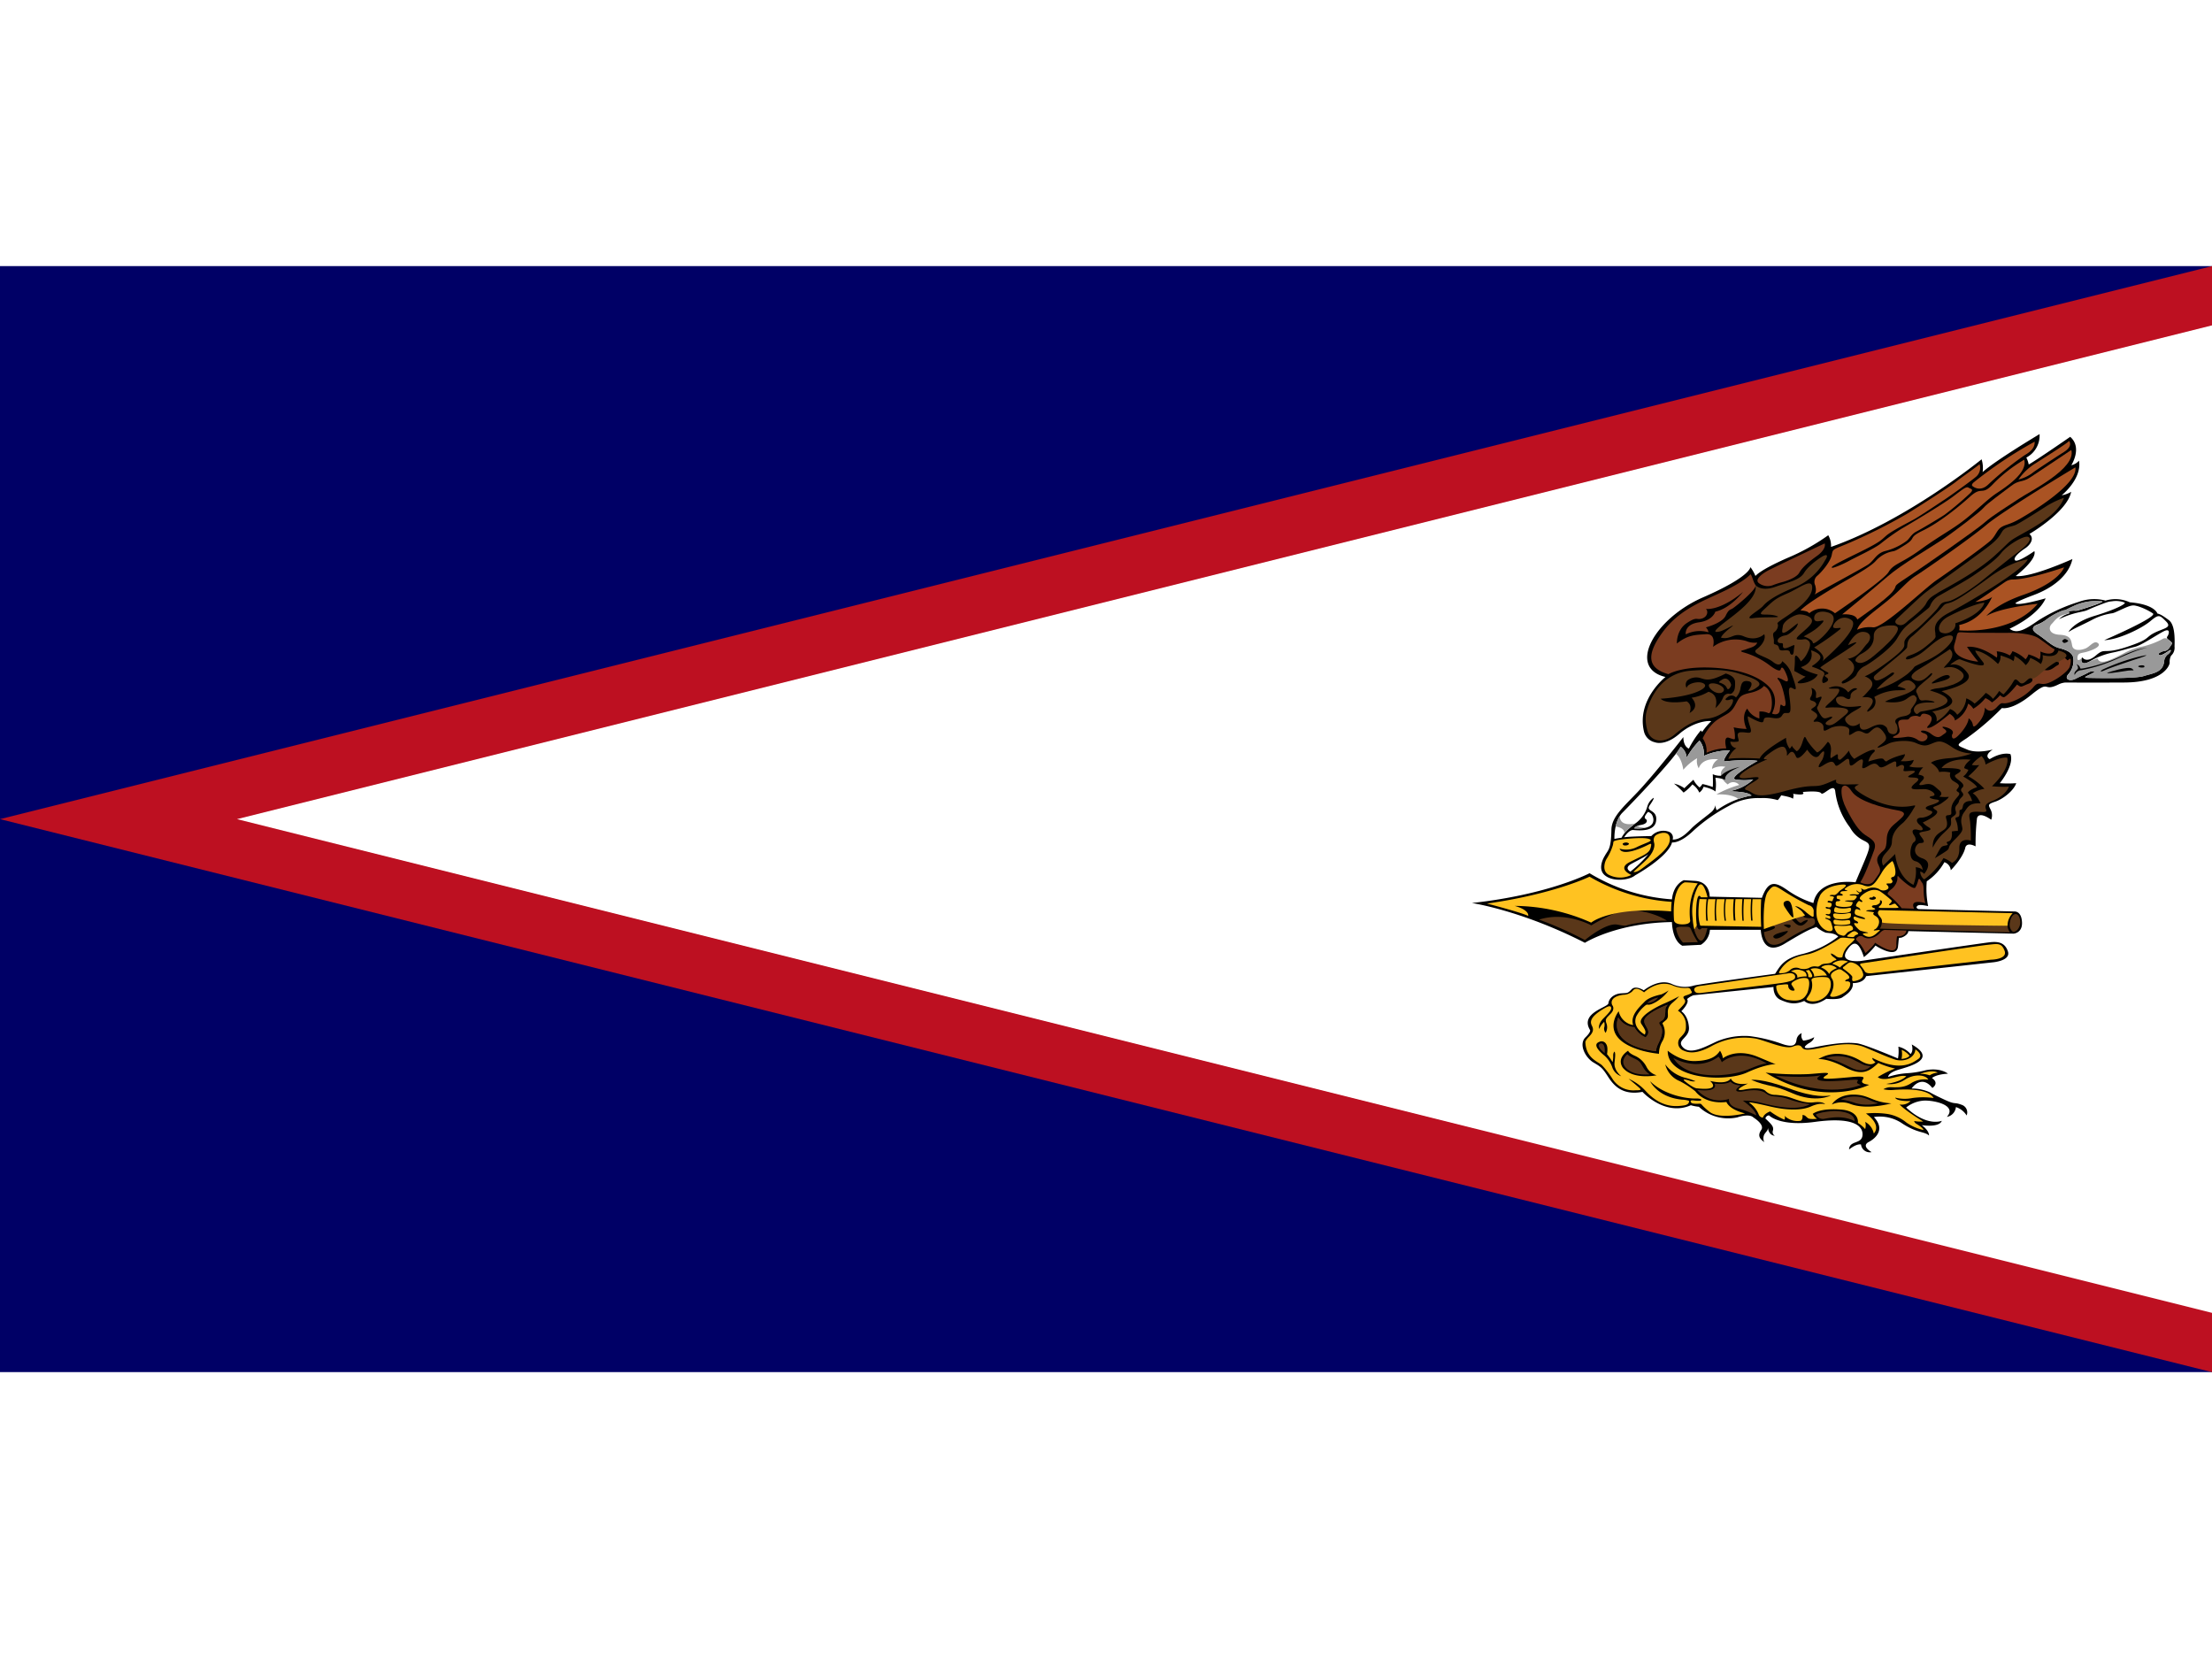 <svg xmlns="http://www.w3.org/2000/svg" height="480" width="640" viewBox="0 0 640 480"><defs><style>.cls-1{fill:#fff;}.cls-2{fill:#006;}.cls-3{fill:#bd1021;}.cls-4{fill:#ffc221;}.cls-5{fill:#5a3719;}.cls-6{fill:#7b3c20;}.cls-7{fill:#aa5323;}.cls-8{fill:#999;}</style></defs><title>American_Samoa</title><g id="Layer_2" data-name="Layer 2"><g id="American_Samoa"><rect class="cls-1" width="640" height="480"/><rect class="cls-2" y="76.99" width="640" height="320"/><path class="cls-3" d="M0,237,640,77V397Z"/><path class="cls-1" d="M68.57,237,640,94.14V379.85"/><path d="M490.54,254.87c4.27.33,4.12,4.56,4.12,4.56l15.11.34c1.93-5.27,3.94-4.66,7.61-2.06a27.42,27.42,0,0,0,7.29,3.57c1.46-7.56,12.18-6,12.18-6,4.57-10.91,5-10.77,2.24-12.15a9,9,0,0,1-3.83-3.72A21.36,21.36,0,0,1,531,229c-.29-2.77-3.5,1.38-4.08.51s-5.35-.36-5.35-.36c1.17,1.24-2.82.51-2.82.51.39.29,0,1.46,0,1.46-.39-.51-3.4-1-3.4-1a6.25,6.25,0,0,1-1,1.38,14.73,14.73,0,0,0-5-.58,16.74,16.74,0,0,0-9.14,2.26,48.93,48.93,0,0,0-10.21,7.13c-4,3.86-6.22,3.42-6.22,3.42-1.17,4.29-10.69,9.53-10.69,9.53-1.56,1.38-6.32,2-8.75,0s0-5.68,0-5.68c.9-1.7,1.79-1.63,1.89-7.53.07-4,4.19-7.16,8.42-11.79,5.17-5.67,12.4-15,12.4-15,0,2.87,1.6,3.33,1.6,3.33a27.24,27.24,0,0,1,3.46-5.27,1.06,1.06,0,0,0,.4.41,21.35,21.35,0,0,1,2.59-3.06c-.55-.22-5,0-9.22,3.66s-7.07,2.43-7.07,2.43a4.17,4.17,0,0,1-3.17-3.17c-2.13-9.16,6.23-15.72,6.23-15.72-11.23-2.67-3.14-16.92,10.79-23s13.78-8.79,13.78-8.79a11.07,11.07,0,0,1,1.46,2.56c.15-.11,1.17-1.64,9.19-5.18a59.79,59.79,0,0,0,11.88-6.6,6,6,0,0,1,.8,3.38c21.95-7.69,43.57-25.35,43.57-25.35a8.45,8.45,0,0,1,.29,3.71c3.57-3.3,16.48-11,16.48-11a7.2,7.2,0,0,1-3.83,6.79,7.58,7.58,0,0,1,.69,2c2.11-1.15,12-8,12-8,3.61,3.11.33,8.21.33,8.21a4.16,4.16,0,0,0,2.22-1.31c.91,5.29-5,10-5,10a7.21,7.21,0,0,0,2.73-1c-1.09,5.78-12.07,12.2-12.07,12.2,1.6,1.42.07,3.3-1.24,4.15s-3.65,2.7-2.92,3.47,5.58-2.65,5.58-2.65c.84,2.43-5.4,7.2-5.4,7.2,4.34.57,16.41-4.91,16.41-4.91-1,4.67-5.54,8.3-11.16,10.4s-5.32,2.43-5.32,2.43c1,.79,8.75-1.47,8.75-1.47-2.33,5.21-10.43,8.79-10.43,8.79,2.22,1.88,5.25-.3,8.28-2.37a48.7,48.7,0,0,1,11.7-5.38,12.75,12.75,0,0,1,7.77-.38,9.84,9.84,0,0,1,7,.49c7.29.6,8,3.25,8,3.25.8.19,1.42.52,3.28,1.88s1.75,5.59,1.68,7.67a3.11,3.11,0,0,1-1,2.65,3.6,3.6,0,0,0-.4,2c0,.79-1.82,5.7-13.09,5.76s-17.07,0-17.07,0a5.63,5.63,0,0,0-2,.55c-4.74,2.35-2.24-1.6-7.87,3s-8.51,3.84-8.51,3.84A75.33,75.33,0,0,1,569,213.61c-3.38,2.18-2.77,2,.17,3.26s7.39,0,7.39,0c-2.84,1.89-.87,2.77-.87,2.77,3.74-2.27,6-1.44,6-1.44,1.19,3.26-3.09,8.4-3.09,8.4a32.35,32.35,0,0,0,4.76,0c-.75,2.2-3.86,4.62-6.15,5.37s-1.87,1-1.19,2.42a3.66,3.66,0,0,1,.1,2.78c-4-2.77-4.13-.29-4.13-.29a64,64,0,0,0-.39,8c-2.82-1.42-3,.47-3,.47-.73,3-4.18,6.44-4.18,6.44a2.66,2.66,0,0,0-1.85-2.33,16.12,16.12,0,0,1-5.1,5.53,26.1,26.1,0,0,0,.39,7.17c-2.14-.44-2.92-.4-3.26.11s.49.76.49.76l27.85.69c.39,0,2,.22,2.09,3.24s-2.43,3.17-2.43,3.17l-30.48-.73s.15.84-1.46,1.67-1.07-.95-1.51,2.8-6.51-.29-6.51-.29a20.26,20.26,0,0,1-3.35,3.35c-1.36-4.11-2.77-5.38-5-1.82s3.94,2.95,3.94,2.95,35.78-5.28,37.72-5.46,4.08-.07,5,2.66-4.33,3.17-4.33,3.17l-36.7,4c-.78,2.18-3.84,2-3.84,2,.24,2.07-1.94,3.38-3.06,4.15s-4.62.4-4.62.4c-4.28,2.91-6.37.62-6.37.62-2.77,1.2-4.52.69-6.81-.29s-2.09-3.75-2.09-3.75l-23.16,2.4a5.6,5.6,0,0,0-1.85,1.11c.83,1.06-1.66,3.51-1.66,3.51.69.48,2,1.81,2.21,4.71.19,3.06-3.74,3.57-1.77,5.7s5.56.37,9.57-1.56a20.56,20.56,0,0,1,9.66-1.66,43.66,43.66,0,0,1,9.46,2.26c3,1.05,4,.42,4.19-1.11a2.42,2.42,0,0,1,1.53-2,2.12,2.12,0,0,0,.44,2.17,8,8,0,0,0,3.15-1c-.18,1.11-1.64,1.8-1.64,1.8-2.92,2,1.09,1.23,1.09,1.23,8-1.64,10.83-1.47,12.91-1.26s11.88,4.39,11.88,4.39a11.17,11.17,0,0,0,.11-3.41,6.52,6.52,0,0,1,3.54,2.13c.95-1,.33-2.78.33-2.78,8.09,4.53-1.68,6.58-4.27,7.45s-2.55,1.94-2.55,1.94a21.94,21.94,0,0,1,5.43-1.06,28.94,28.94,0,0,0,5.43-.87c4.27-.85,6.45,1,6.45,1-3.57.19-4.63,1.26-4.63,1.26,2.26,1.56.11,2.87.11,2.87-3.24-4.09-6,.16-6,.16a12.82,12.82,0,0,1,5.3,1.11c.72.45,2.41,1.28,4.5,2.25,3,1.37,2.41.49,4.7,1.36a2.32,2.32,0,0,1,1.42,3.08,5.75,5.75,0,0,0-3.1-2.43,3.2,3.2,0,0,1-2.62,2.84c3-3.33-3.46-4.78-6.49-4.72a9.22,9.22,0,0,0-5.29,2c6.09,5.7,10.32,3.85,10.32,3.85-.77,2.07-5.8,1.26-5.8,1.26,2.33,1.77,2.08,3,2.08,3-1.24-1.2-3.28-.6-7.66-3.44a11.45,11.45,0,0,0-8.28-1.91c4.27,4.56-1.57,7.26-1.57,7.26-2.15,1.23.91,2.89.91,2.89a2.54,2.54,0,0,1-3.06-2.21c-1.42-.27-3.46,1.45-3.46,1.45.15-2.78,3.79-1.39,3.9-4.28s-3.39-5.13-13.71-3.71-13.34-1.88-13.34-1.88a1.15,1.15,0,0,0-1.06.9c1.71,1.64,2.48,2.32,2.19,3.47a1.24,1.24,0,0,0,.55,1.53c-1.9-.11-2-2.37-2-2.37,0,.93-.44,1-1.06,2a2.6,2.6,0,0,0,0,2.24c-.8-.71-2.26-1.56-.87-3.57,1.07-1.56-2.22-3.55-2.22-3.55-1.28-1.31-4.67-.08-4.67-.08a12.36,12.36,0,0,1-11.16-3.06,12,12,0,0,1-2.33-.44c-7.44,3.33-14-3.87-14-3.87-5.61,1.06-8.17-1.64-9.88-4.28s-2-2.87-4.3-4.23-4.37-5.22-2.3-7.26c1.81-1.77,1.28-2.18,1.28-2.18-2.92-4.9,5.2-6.48,5.35-7.66.21-1.71,1.91-2.79,3.73-2.9s1.82.05,3-1.17,3.5.3,3.5.3c.47-.35,4.48-3.47,8.06-1.86a9,9,0,0,0,6.53.46c2.52-.55,23.41-3.38,23.41-3.38,1.35-2,2.3-4.45,8.06-5.76A27.57,27.57,0,0,0,531.85,271c-1-1.09-2.73-1-3.61-1.15a8.88,8.88,0,0,1-2.7-1.66c-1.06.46-1.6.24-9.15,4.83-6.74,4.1-6.94-4-6.94-4l-14.72,0a5.47,5.47,0,0,1-2.62,4.34l-5.36.27c-3-1.58-3-6.85-3-6.85-16.19.25-25.19,6-25.19,6-18.34-9.39-32.7-11.51-32.7-11.51,22.28-2.43,34.05-8.62,34.05-8.62a52.87,52.87,0,0,0,23.84,7.56c.44-4.45,3.43-5.54,3.43-5.54Z"/><path class="cls-4" d="M464.05,291.83c-4.65,2.73-3.81,4.22-3.41,5.06s.46,1.67-.8,2.95-1.14,1.72-1.14,1.72c.19,4.52,3.4,5.49,4.74,6.59a24.8,24.8,0,0,1,3,3.84,7.16,7.16,0,0,0,6.78,3.46c1.87,0,1.7-.16.75-1s-2.77-2.33-2.77-2.33a14.67,14.67,0,0,1,4.89,3.49c4.73,5.18,9.09,4.49,11,4.24s1.58-1.36,1.58-1.36a8,8,0,0,0-2-.33c-7.1-.67-9.24-5.33-9.24-5.33,4.28,4.2,11,5.06,13.05,5s1.94.51,1.51.62a8,8,0,0,1-2-.07c-.95-.07-.95.16-.73.56s1.11.44,2.24.4.22.08,3.15,2.36,10.24.44,10.24.44c-4.72-1.17-5.38-3.3-5.38-3.3-6.42.75-9-3.1-9-3.1A26.88,26.88,0,0,0,486,312.8a7,7,0,0,1-4.19-4.84,10.4,10.4,0,0,0,5.52,3.81,20.29,20.29,0,0,1,3.23,1.06,3.22,3.22,0,0,1-1.91-.22c-2.52-.74-1.09.29-1.09.29,2.77,2.21,3.54,2,3.54,2,7.27.75,3.66-2.16,3.66-2.16,5.18,1.23,6-.71,6-.71,1.08,2.28,5,1.46,5,1.46-5.21,2.51-1.26,1.79-1.26,1.79,5.27-1,6.3.35,6.3.35a3.82,3.82,0,0,0,2.87,1.14,20.07,20.07,0,0,1,3,.43c2,.4,5.07,2.11,8,1.75s3.39.55,3.39.55c-.55-.19-1.82-.38-4.08.63s-6.16,1.34-11.85,0-6.12-1.17-6.12-1.17a7.91,7.91,0,0,1,2.81,3.41,1.4,1.4,0,0,0,1.24,1c.4-1.26,2.11-1.8,2.11-1.8a21.72,21.72,0,0,0,4.12,2.4,1.19,1.19,0,0,0,0-1.16,5.4,5.4,0,0,0,4.74,1.46c.69-.49.47-1.66.47-1.66.87,0,1,.52,1.64.93s2.59.14,2.59.14a3.18,3.18,0,0,1-1.24-1.42c2.88-2,9.11-1.12,9.11-1.12,4.5.79,3.94,3.74,3.94,3.74a9.31,9.31,0,0,1,2.11,1.8,3.51,3.51,0,0,0,0-2.09,5,5,0,0,1,2.5,3.38c2.39-2.73-2.28-5.8-2.28-5.8a25.08,25.08,0,0,1,6.27.14,11.63,11.63,0,0,1,5.45,2.48,13.77,13.77,0,0,0,4.94,2.16c-.1-.61-1.79-1.64-2.17-1.86a1.46,1.46,0,0,1-.55-.75,9.66,9.66,0,0,0,2.62.14c-5.45-3.33-6.82-4.91-6.82-4.91a3.74,3.74,0,0,0,3.17-1c-4.3.1-4.45-1-4.45-1a11.14,11.14,0,0,0,5,.12,22.33,22.33,0,0,1,6.14,0c-1.86-3-9.06-2.48-11.36-2.36a9.77,9.77,0,0,1-3.19-.18,4.18,4.18,0,0,1,2.55-.57c1.8,0,3.57.14,5.61-1.27a7.45,7.45,0,0,1,4.84-.94c-.68-1.35-3.91-1.82-6.76,0a7.68,7.68,0,0,1-5.42,1.24c4.5-.64,5.81-2.22,5.81-2.22-1.36-.33-2.11.11-4.81.64s-3.43-.4-3.43-.4a30.11,30.11,0,0,1,5-2.47,25.75,25.75,0,0,1-4.86-1.61c-2.62,2.47-4.67,3.86-9.7,1.22s-7.66-2.33-7.66-2.33c4.42-2.62,9-1.49,12.27.49s4.25.36,4.25.36c-1-.65-.9-1.22-.9-1.22,8,4.09,11.5,1.55,13.27.35s-.8-2.8-.8-2.8c-.17,2.6-3.45,3.78-6,2.91s-5-2-8.66-3.53-8.35-.75-12.67.16-4.89.47-5.27.13-.61-1.4-2.82-.49-7.36-1.51-10.57-2.27a19.68,19.68,0,0,0-13,2.15c-4.54,2.49-6.78,1.87-8.14,1.26a2.3,2.3,0,0,1-.75-3.86c1.46-1.53,1.58-1.95,1.46-4.15a5,5,0,0,0-2.28-3.51c2-2.06,2.48-2.51,1.8-3.4s.39-.87,1.53-1.38.63-.58.36-1.26a.86.86,0,0,0-.92-.56,9.07,9.07,0,0,1-4.11-.62c-4.39-2-8.46,1.91-8.46,1.91-2.49-1.91-3.06-.67-3.5-.2a3.94,3.94,0,0,1-2.48.91c-1.06.1-2.67.51-3.22,1.51a1.56,1.56,0,0,0,.12,1.67s.68,1-.56,2.27-1.68,1.54-1.29,2.72a3.2,3.2,0,0,1-.2,2.84,1.93,1.93,0,0,1-.42-1.46,2.88,2.88,0,0,0,0-1.71,6.38,6.38,0,0,0-1.44,2.06s-.51-1.32,1.26-3.1,2.57-2.66,2.08-3.34C465.66,290.83,464.37,291.65,464.05,291.83Z"/><path d="M469.08,311.39s-2.21-1.69-1.94-4,.22-2.64,0-3.13c0,0-.4.23-.39,1.15a6.92,6.92,0,0,1-.19,1.91,15,15,0,0,0-1.6-2.31s.39-2-.24-2.91a1.49,1.49,0,0,0-2-.65c-1,.38-1.76,1.31,1.61,4.07a8.11,8.11,0,0,1,2.13,3.22A4.12,4.12,0,0,0,469.08,311.39Z"/><path d="M480,304.89a7.1,7.1,0,0,1,1-3.67,5.14,5.14,0,0,0,.21-4.67c-.27-.58-.43-.37.77-1.37,1.48-1.24-.57-2.81,1.86-5a16.92,16.92,0,0,0,2-1.94s-2.58,1.38-4.25,2.07-8.09,3.84-6.68,5.95,1.26,2.22,1,3.09c0,0-3.82-2-2.48-5.29a10,10,0,0,1,2.21-2.8c1.46-1.35.58.29,3.55-1.4a12.71,12.71,0,0,0,3.6-3.29,15.28,15.28,0,0,1-2.11,1.15s-3.43.62-4.81,2.07-4.33,4-3.33,6.8a5.13,5.13,0,0,1-4.2-4s-6.34,7.82,7,11.46A30.35,30.35,0,0,0,480,304.89Z"/><path class="cls-4" d="M538.63,278.74c5-.75,33.8-5.11,36.42-5.37,2.87-.29,4-.67,4.91,1.64,1.07,2.62-3.94,2.66-3.94,2.66l-34.37,3.9c-1.69.19-2.06-.45-2.06-.45a12.92,12.92,0,0,0-1.27-1.76S537.87,278.86,538.63,278.74Z"/><path class="cls-5" d="M468.23,294.38s-3.72,7.83,10.9,9.77a6,6,0,0,1,.62-2.1c.58-1.23,1.86-3.71.66-5.32s1-.76,1.31-2.87-.22-1.8.8-3.17c0,0-4.59,1.66-6.34,3.68s2.37,3.55-.07,5.76a6.68,6.68,0,0,1-3.24-2.95A5.7,5.7,0,0,1,468.23,294.38Z"/><path d="M482.52,304s3.61,3.12,7.91,3,6.12-1.28,7.22-3a5.61,5.61,0,0,1,.84,2.2s3.72-3.08,10.14-.41,4.45,1.94,5.87,2.13c0,0-2.73-.49-9,2.37C499.11,313.23,482.38,312.22,482.52,304Z"/><path class="cls-5" d="M476.54,290.18a3.9,3.9,0,0,0,3.24-1.58A6.8,6.8,0,0,0,476.54,290.18Z"/><path class="cls-5" d="M464.28,304.72s-3-2.37-1.08-2.84C463.2,301.88,464.57,301.66,464.28,304.72Z"/><path d="M530,319.57s1.6-2.87,6.23-2.87,5.18,2.13,11,2.54c0,0-7,2-11.88.16A6.91,6.91,0,0,0,530,319.57Z"/><path class="cls-5" d="M484.13,306.08s6.93,4.2,13.09-.35a4.78,4.78,0,0,1,.95,1.61s4.67-4.5,13,.35c0,0-1-.11-5,1.58C501.1,311.49,488.28,312.93,484.13,306.08Z"/><path d="M510.85,310.34a83.16,83.16,0,0,0,12.25.44c3.45-.2,7.18-.84,5.32.33s-.95,1.28,7,.54-.07,1.5,5.4,2.21C540.82,313.86,527.56,320.63,510.85,310.34Z"/><path class="cls-5" d="M528.27,306.11a10.83,10.83,0,0,1,7.51.27c3.61,1.69,3.06,1.83,5.47,2.07,0,0-1.68,2.4-5.65.46S530.58,306.61,528.27,306.11Z"/><path class="cls-5" d="M532.61,318.09a9.88,9.88,0,0,1,8.06.08,14.37,14.37,0,0,0,2.77,1,12.32,12.32,0,0,1-6.56,0A23.51,23.51,0,0,0,532.61,318.09Z"/><path class="cls-5" d="M513.69,311.24s8.53.79,13.16-.13c0,0-5.36,2.59,8.09,1.39,0,0,3-.33,2.62.14s-.58.82.87,1.26C538.45,313.89,528.46,318.36,513.69,311.24Z"/><path d="M471.07,304s.07.65,2,1.5a6.92,6.92,0,0,1,3.32,3.18,4.65,4.65,0,0,0,2.93,2.43s-6.69,1.4-9.69-2.08c0,0-2.27-2.51,1.39-5"/><path class="cls-5" d="M523.72,319.43a26,26,0,0,1-6.27-1.42c-3.61-1.26-4.56-.19-6.6-1.72s-6.16-.57-6.93-.46-3,0-.22-1.77c0,0-2.19-.05-3-1.15,0,0-1,1-4.67.6,0,0,1.64,2.58-5,1.83a9.15,9.15,0,0,0,4.34,2.75,8.57,8.57,0,0,0,4.89-.14s-.44,2,2.62,2.76a25.21,25.21,0,0,1,5.25,2s.22-1.28-3.86-4.26a20.51,20.51,0,0,1,5.32.65C512.74,319.86,519.85,321.69,523.72,319.43Z"/><path class="cls-5" d="M525.37,322.48a2.34,2.34,0,0,0,2.67,1.18c2-.35,5.33-.94,8.54.7,0,0,.55-2.73-5.89-2.92C530.69,321.45,526.66,321.67,525.37,322.48Z"/><path class="cls-5" d="M470.83,305s-2.48,2-.23,4.16c2.05,1.94,5.23,1.76,6.74,1.71a5.76,5.76,0,0,1-1.71-1.72c-.8-1.2-.83-2-2.52-2.78S471.16,305.32,470.83,305Z"/><path class="cls-5" d="M468.23,294.38s-3.72,7.83,10.9,9.77a6,6,0,0,1,.62-2.1c.58-1.23,1.86-3.71.66-5.32s1-.76,1.31-2.87-.22-1.8.8-3.17c0,0-4.59,1.66-6.34,3.68s2.37,3.55-.07,5.76a6.68,6.68,0,0,1-3.24-2.95A5.7,5.7,0,0,1,468.23,294.38Z"/><path d="M506.66,312.44s3.06-.49,10.86,2.43,11,2.18,12.21,2.1c0,0-4.4,2.3-11.22-.7C512.49,313.62,512.09,314.63,506.66,312.44Z"/><path class="cls-4" d="M555.5,310.7a7.66,7.66,0,0,1,2.82.43,4.45,4.45,0,0,1,2.31-.75S559.55,309.3,555.5,310.7Z"/><path class="cls-4" d="M550.16,306.38s1.79-.08,2.32-.94a6.09,6.09,0,0,0-2.27-1.69A6.47,6.47,0,0,1,550.16,306.38Z"/><path class="cls-4" d="M548.57,304.77"/><path class="cls-4" d="M490.21,286.44s-.33-.87,1.53-1.15l26.16-3.74s1.29,0,1.47.85-.15,1.6-6,2.29S492,287.31,492,287.31,490.36,287.58,490.21,286.44Z"/><path class="cls-4" d="M513.92,285.39a4,4,0,0,0,3.5,3.95c3.4.49,4.56-.21,5.47-2,.24-.47,1.28-4.06-.23-4.33a4.81,4.81,0,0,0-2.4.28c-1.17.5-2.26,1.09-1.87,1.67.83,1.26,1,1.55.68,1.64a1.4,1.4,0,0,1-1.63-1c-.21-.64.46-1-1.82-.71C514.69,285,513.92,285,513.92,285.39Z"/><path class="cls-4" d="M528.48,282.75c1.79.21,1.65,4-.49,5.7a5.22,5.22,0,0,1-4.5,1.18c-1.16-.49-1-.33-.12-1.69a5,5,0,0,0,.78-4.24c-.15-.39.27-.7.86-.83A12.18,12.18,0,0,1,528.48,282.75Z"/><path class="cls-4" d="M530,283.08s1.28,1.61-.32,4.57c0,0-.7.87.88.75s5.1-1.82,4.74-4c0,0-.12-.53-1-.47s-.17-.51.22-.62,1.59-.55-1.53-2.56a1.26,1.26,0,0,0-1.12-.27c-.48.15-2.14.83-2.14,1.8A1.55,1.55,0,0,0,530,283.08Z"/><path class="cls-4" d="M533.45,280.36s2.49,1.79,2.48,2.32-.23,1.25.43,1.19,3.35-.64,2.61-2.42a4.19,4.19,0,0,0-2.73-2.85c-1.25-.44-1.57.15-2.64,1C533.6,279.56,532.82,280,533.45,280.36Z"/><path class="cls-4" d="M532.25,278.73"/><path class="cls-4" d="M520,282.88s.41-1.33-1.82-1.82a3.42,3.42,0,0,1,2.84-.36c1.88.42,1.68,1.66,1.67,1.82A8.62,8.62,0,0,0,520,282.88Z"/><path class="cls-4" d="M524.84,282.57a18.7,18.7,0,0,1,3.74-.31,3.82,3.82,0,0,0-4.73-1.88S525.09,281.78,524.84,282.57Z"/><path class="cls-4" d="M529.27,281.86s0-.87,2.2-1.75a3.71,3.71,0,0,0-2.55-.91c-1.7.11-2,.73-2,.73A4.49,4.49,0,0,1,529.27,281.86Z"/><path class="cls-4" d="M530.13,278.88a6.4,6.4,0,0,1,2.21,1.07,6.87,6.87,0,0,1,2.38-1.71A4.46,4.46,0,0,0,530.13,278.88Z"/><path class="cls-5" d="M458.57,272s6-5.09,9.37-4.48,1.68.19,5.36-.38a45.52,45.52,0,0,1,9-.76s-4.45-3.19-12.4-3.14a49.87,49.87,0,0,0-9.48,4.5s-7.44-4.15-15.13-1.66A101.34,101.34,0,0,1,458.57,272Z"/><path class="cls-4" d="M522.42,280.82l1-.17s1.69,2.1.46,2.12c-1,0-.57-.3-.75-.91A2,2,0,0,0,522.42,280.82Z"/><path class="cls-4" d="M514.88,281s-.6.75.53.57a3.76,3.76,0,0,0,2.62-1,2.49,2.49,0,0,1,2.66-.37,4,4,0,0,0,2.64-.1,3.07,3.07,0,0,1,2.1-.48c.64.05.6.19,1.45-.43s2.33-.14,3.26-.92,2.1-.12,0-1.62c0,0-.44-.44-.4-.8a4.16,4.16,0,0,1,1.44.8,2.07,2.07,0,0,0,1.88.3,5.83,5.83,0,0,1,2-3.59c1.86-1.72,1.88-1.86.78-1.87s-2.93-.44-3.55,0-6.07,4-9.24,4.61S516.92,277.61,514.88,281Z"/><path class="cls-4" d="M430.24,261.43s9.73,2.51,11.92,3.57c0,0,.52-1.63-3.9-2.9a55.3,55.3,0,0,1,22.12,4.84s5.48-4.7,23.13-3.25c0,0,0-1.56.16-2.76a54.11,54.11,0,0,1-23.77-7.28S449.71,258.66,430.24,261.43Z"/><path class="cls-5" d="M473.22,270.45"/><path class="cls-4" d="M484.34,266.13c-.68-10,3.14-10.84,3.14-10.84a28.93,28.93,0,0,1,3.74.31s-3,3.58-2.21,10.7c0,0,.32,1.15-2.24,1.15S484.34,266.13,484.34,266.13Z"/><path class="cls-5" d="M486.94,272.71a7.83,7.83,0,0,1-2-4.07s0-.56,1.82-.51,2.12-.18,2.58.91a21.67,21.67,0,0,0,1.92,3.55Z"/><path class="cls-4" d="M490.94,267.75a23.59,23.59,0,0,1-.21-3.78c.12-5.55,1-5.06,1.41-4.36l1.9,0s-1.39-6.26-3-2.6a15.92,15.92,0,0,0-1.29,8.77,15.18,15.18,0,0,0,.51,3.26Z"/><path class="cls-5" d="M512.38,267.76s3.66.56-2,1.9c0,0,.27,6.78,6.91,2a46.19,46.19,0,0,1,6.64-3.52s1.37-.47,1.2-1.5c0,0,.11-1.21-1.31-1a6.21,6.21,0,0,1-1.84-.24s-.78-.92-1.31-.57-1.77.15-.8,1.32,1.26.87,1.73.53,2.57-1.17.64.56-3.45-1-4.06-1.45Z"/><path class="cls-5" d="M494,268.53l-1.63,0s-.87,1.31-1.47-.75l-.69,1.32S492.27,276.35,494,268.53Z"/><path class="cls-4" d="M491.73,260.12s-.83,4.77.22,7.71l17.62.33a73.35,73.35,0,0,1,0-8h-2.5a36.29,36.29,0,0,0,0,6.2h-.41a34.39,34.39,0,0,1,0-6.21h-2.07a39,39,0,0,0-.07,6.24h-.39a35.34,35.34,0,0,1,0-6.24h-2a28.72,28.72,0,0,0,0,6.2h-.49a26.26,26.26,0,0,1,0-6.18h-2.26a20.17,20.17,0,0,0,0,6.22H499a20.79,20.79,0,0,1,0-6.22h-2.26a23.19,23.19,0,0,0-.07,6.22h-.44a26.43,26.43,0,0,1,.12-6.22h-2.11a21.17,21.17,0,0,0-.1,6.22h-.46a27.24,27.24,0,0,1,.1-6.22Z"/><path class="cls-4" d="M510.35,268.82s-.49-8.62,1.17-10.84,2-1.78,4.81,0a73.25,73.25,0,0,0,7,3.93,1.77,1.77,0,0,1,1.41,2c0,1.56.29,2-2.14.07a9.24,9.24,0,0,0-2.32-1.6c-2.18-.69.52.49,1.3,1.6.66.94,1.17.84-.53,1.27S513.51,267.66,510.35,268.82Z"/><path d="M516.52,262.65s-1.28-1.61.35-2,1.75,2.55,2,4.31S516.85,263.2,516.52,262.65Z"/><path d="M514.15,270.16s-1.9.7-.66,1.31,4.74-2.29,3.54-2.1A20.09,20.09,0,0,0,514.15,270.16Z"/><path d="M516.72,267.5s1.68-.16,1.35.56-.93.26-1.18.1S515.44,267.6,516.72,267.5Z"/><path class="cls-4" d="M525.65,265.25s.45,3.28,3.27,4.12c0,0,1.63.4,1.29-1a12.88,12.88,0,0,0-.51-1.7c-.23-.5-1.36-.82-1.48-.87s-.27-.4.51-.15.9.28.84-.26-.52-.33-1.23-.68c-.27-.13,0-.32.32-.25s1,.27,1-.85c0,0,.15-.63-.7-.67s-.86-.47-.57-.53,1.27.62,1.54-.5-1.35-.49-1.13-1.08,1.37.34,1.47-.36,1-1-.56-1.2c-.75-.1-.06-.44.79-.32s1.45-1,2-1.36,3.48-2.13-.46-1.55-5.09,2.49-5.35,2.87A11,11,0,0,0,525.65,265.25Z"/><path class="cls-4" d="M534.82,267.79a1,1,0,0,1,1.16.39c.65,1.33-.84.85-1.66,1.84s-.85.78-2,.44-1.6-2.11-1.6-2.11c-.13-.54.37-.59,1-.52A13.84,13.84,0,0,0,534.82,267.79Z"/><path class="cls-4" d="M530.56,267.08s.08.4.75.45a11.56,11.56,0,0,0,3.76-.15s.43-.08.23-.84c0,0,0-.49-1.05-.29a9.39,9.39,0,0,1-3-.11C530.71,266,530.3,266.16,530.56,267.08Z"/><path class="cls-4" d="M530.4,264.7a1.14,1.14,0,0,0,1,1.17,11.45,11.45,0,0,0,2.89,0c.41-.08,1.16-.23,1.22-.84s.23-1.06-1.06-.75a8.51,8.51,0,0,1-3,.07C531.3,264.34,530.43,264.08,530.4,264.7Z"/><path class="cls-4" d="M530.88,262.61a2,2,0,0,0-.22.93c0,.45.79.61,2.15.63s2.58-.18,2.66-.64.41-1-.66-.82a7.51,7.51,0,0,1-3,0C531.32,262.48,531,262.4,530.88,262.61Z"/><path class="cls-5" d="M580.85,267.88a3.2,3.2,0,0,0,.73,1.88l-37.78-1.08s.55-.34.69-1.81Z"/><path class="cls-4" d="M531.18,261s-.33,1,.35,1.15a7.89,7.89,0,0,0,3.39.15,1.06,1.06,0,0,0,1-.77c.27-.83.24-.36-2-.8,0,0-.69-.2,1.31-.21,0,0,1.12,0,1.29-.15s1.65-1.36-.27-1.29-1-.34,0-.34,1.28.2,1.59-.11,0-.1-.5-.63-.16-.37.22-.08.61.38,1,0-.33-.92,0-.85.49.69,1.73.09a4,4,0,0,1,3.37.05,2.07,2.07,0,0,0,2.53,0c.78-.8-.93-1.46-.2-1.57s1.24.15,1.53-.44-1.13-1.15.24-1.51.22-4.2-.26-4.56a11,11,0,0,0-3.21,3.62c-1.68,2.72-2.66,4.3-4.94,3.47a5.17,5.17,0,0,0-5.48.84c-.79.48,1.65.72.23.75s-1.42.15-1.57.37,0,.41.24.42.8.56-.07.53-1.49-.16-1.24.77c0,0,0,.2.53.26s.69.59-.26.59C531.26,260.75,531.2,261,531.18,261Z"/><path class="cls-4" d="M534.67,270.52s-.67.48.26.53,1.42.23,1.71-.27,1.55-.29.71-1S535.95,269.49,534.67,270.52Z"/><path class="cls-4" d="M538.57,259.15s3.15-3,5.77-1a29.26,29.26,0,0,1,2.92,2.35s.31.26-.4.89,0,.61.77.23.84,0,1.22.4.89.67-.32.68-3.82,0-3.82,0-1.77.15-.87-.57.77-1.58.31-1.64,0,.44-.31.78a2,2,0,0,1-1.51.64c-.62,0-1.17.45-.18.8s-.11.59-.62.57-3,.19-.47.49-.23.23,1.6,1.27c2,1.16.57,3.61-.2,3.83,0,0-.84.46.22.33s1.64-.28.89.3-2.24,2.48-4.32,1c0,0-.95-.45.75-.53s-1.39-.44-1.9-.79-2.46-2.34-1.24-2.09.78-.46.05-.72-.87-1.38-.05-1.13a9.59,9.59,0,0,0,2.44.67c.66,0,.47-.3-.93-.74s-2-.5-1.66-1.69,1.86.46,1.49-.42-1.7-.45-1-1.62.87-.67,1.2-.52.85,0-.07-.65C537.77,259.89,538.41,259.3,538.57,259.15Z"/><path d="M540.83,260s0-.4.55-.33.42-.2.58-.29,1.58.42.26.9C541.73,260.43,541,260.31,540.83,260Z"/><path class="cls-4" d="M543.84,263.33s-1.06.54-.1,1.66c.82,1,.82,1.25.75,1.88s36.36,1,36.36,1a5.08,5.08,0,0,1,1.49-3.66Z"/><path class="cls-5" d="M581.47,267.24s.15-2,1.24-2.63c.6-.36,1.4-.15,1.74,1.44.49,2.26-1.43,4.19-2.32,3.33A2.74,2.74,0,0,1,581.47,267.24Z"/><path class="cls-6" d="M539.72,275.76s2.42-2.06,2.79-3c0,0,6.56,4.65,6.16.38a17.29,17.29,0,0,1,.2-2.24s2.37.23,2.73-1.66l-6.12-.18s-.64-.14-1.59.89-2.9,2.14-4.72,1.17a1.28,1.28,0,0,0-1.54-.1c-.78.56-.81.72-.17,1.32A10.77,10.77,0,0,1,539.72,275.76Z"/><path class="cls-6" d="M553.81,262.92l-3.59-.14a22,22,0,0,0-3.86-3.89s-.75-.33.69-1.47a4.7,4.7,0,0,0,1.91-2.93c.05-.56-.09-1.43.46-.76s4.27,4,4.79,3a7.47,7.47,0,0,0,.71-1.76c.09-.3.22-1.23.75-.26s.89.72.91,3.23a14.7,14.7,0,0,0,.47,3.38S552.35,259.84,553.81,262.92Z"/><path class="cls-6" d="M538.23,255.28s2.73,1.53,4.08-.55,2.26-2.4,1.24-4.39,0-2.92.8-3.74,1.43-.68,1.54-3.85,2.3-4.23,3.28-5.21,3.46-2.48-.29-3.11-11.19-2.56-13.12-5.46-2.81-1.17-2.84-1.06-.66,2.24,1.28,6.08,3.57,6.32,5.43,7.57,3.54,1.93,2.59,4.49S539.61,253.2,538.23,255.28Z"/><path class="cls-5" d="M548.33,247.09s.47,6.58,5.29,8.92a10.33,10.33,0,0,0,.66-5.1s1.57.14,2,.85a2.77,2.77,0,0,0-2.19-2.61c-2.26-.7-1.17-5-.36-5.47s.55-1.35,0-2.12-.69-1.95,1.2-1.46,1.6-.52.47-1.45-1.09-2.07.51-2.07,4.27-1.56,2.66-2-2.11-1,.07-1.64,3.24-1.42,1.6-1.61-2.73-.76-1.13-1-.29-1.91-2.15-2-5.87.68-2.7-1.86-4.56-.68-1.39-2.35-1.06-.93-1.64-1-.58,0-.36-.85-.44-1.23-1.35-.71-.91.52-.87-.65-1.09-.3-1.79,0-2.44,1.61-3.14.9-1.09-1.45-3.24-.14-1.64.14-1.6-.44.84-2.84-2.11-.41-.55-2.62-2.88-.9-2.59,2-3,1.26-.81-1.39-3.37.25-.67-1-.31-1.56,1.46-4.28-.8-1.39c0,0-1.09,2-3.54-1.58,0,0-2.59,3.58-3.24,2s-1.31-1.75-2.15-.71-.22-.05-.58-.93-.58-2.48-4.89.65,1.49.85-1.79,2.26-11.19,5.89-3.94,4.86-3.54,2.84-1,3.55,1.71,2.89,11.16.3,7.91-.41,12.72-2.48-1.09.71,5.36.57,1.09,0,2.33,1.36,6.71,4.5,11.81,5,6.34-1.39,4.89.82a18.11,18.11,0,0,1-2.84,3.82c-.87.76-3.28,2.51-3.32,5.57s-4,3.55-2.55,6.93C544.86,250.47,547.12,248.29,548.33,247.09Z"/><path class="cls-5" d="M556.72,254.45a2.9,2.9,0,0,1-1.14-2.27,1.87,1.87,0,0,1,1.14.67s2.94-3.33-.57-4.53-1.76-4.38-.57-4.4,1.4-.35.4-1.67-.93-1.38,1.06-1.73,1.72-.76.84-1.26a6.45,6.45,0,0,1-1.56-1.29s5.64-2.46,3.81-3.58,0-.84,1.63-2,1.85-1.38,2.09-1.84a11.45,11.45,0,0,1-2.8-.07s1.41-.69,0-1.84-2-2.18-4.23-1.66-1.51-.22-.63-1.15.46-1.46-1.12-1.69a4.77,4.77,0,0,1,1.39-2.13s-3,.22-4.06-.31a3.21,3.21,0,0,0,1.31-1.84,10.36,10.36,0,0,1-3.79.35s1.24-1.07,1.24-2c0,0-3.67.82-5.37,2.11a1.19,1.19,0,0,1-.66-.47c-.29-.4-.51-.8-4.57.49a5.42,5.42,0,0,1,1.43-2.53c1-.73.83-2.18-5.49,1.76a4.72,4.72,0,0,1-1.56-2.4,12.28,12.28,0,0,1-2.41,2.58s-.87.37-.77-.86-.62-.35-1.28,0-1.09,1.23-.77-1.26-.87-3-.87-3-2,2.78-3.1,3.08a20,20,0,0,1-2.81-3.36c-.73-1.34-.73-1.83-1.46.49s-1.64,2.51-1.64,2.51-1.24-1.06-1.39-1.64a2.09,2.09,0,0,1-.62.9,5.08,5.08,0,0,1-1.06-3.14s-6.78,3.74-7.62,6c0,0-6.42-.38-9.08.11a6.3,6.3,0,0,1,2.33-3.11,2,2,0,0,1-1.75-1.91,7.08,7.08,0,0,0,2.19,0c.84-.22-1.17-2.65.95-2.7s3.46,1,2.52-1.8-.51-2.81-.51-2.81,3.68,2.18,4.27,1.64-.47-1.72,2.81-1.17,2.37-1.34,3.65-1.42,2,.82,1.17-5.13,4,2.95.73-6a7.62,7.62,0,0,0-2.77-3.87s-.44,2-2.64.23-6.54-2.35-4.72-3.71,2.68-3.19,2.15-4.34c0,0-2.15,2.25-5.89.64-3-1.27-3.57,1.06-6.6.38,0,0,.05-.78,2.61-2.78s-1.48.67-3.06,1-2,.07,1.31-2.52,10-7.18,9.08-10.94c0,0,1.57,2,5.69.55s7.18-2,8.42-4.09,4.48-4.28,5.32-4.75,2-.79.69,1.23a17.71,17.71,0,0,1-9,7.83c-5.69,2.35-7.87,4.07-8.9,5.29s-6.2,4-2.84,3.52,9.19.08,6.45-.71-5.83.49-3.32-1.8,3-3.06,6.6-4.58,7.69-5,7.29-1.31-7.18,7.67-8.86,8.87-1.06,1-1,1.5a2.48,2.48,0,0,1-.95,2c-.69.46-.47,1-.29,2s-.18,1.45.33,1.61,1,.25,1.17,1,.53.83,1.51.75,1.6,0,1.68.59,1,1.35,1.11-.4.75-2.09-1-1.28-2.17.52-2.13-.31-.16-.64-.91-.71-1-1.12.33-1.81,1.31,0,3-1.36,1.66-1.76,1.91-2.4-2.37,1.87-3.63,2.44-.93-.4-.71-1.83,3.35-3.3,4.79-3.33,4.68.82,3.28,2.78-5.38,4.3-3.66,4.48,2-.49,3,.38.07,2.65-.38,3.59a7,7,0,0,1-1.82,2.35s-1.8-3.22-1.75-.67-.38,3.47,0,3.56,2.39,1.43,3,1.46-3.46,1.92-1.75,2,4.43-.75,5.38-2.52c0,0-3.48-.85-4.89-2.16,0,0,4.06-1,2.93-4.87,0,0,4,1.11,2.3,2.93s-2.81,1.56-1.29,2.07a13.78,13.78,0,0,1,2.26,1s1,.52.44,1.36-.62,2.13-.11,2.1,2.22-.82.78-1.69,1.64-.72.33-1.46a8.72,8.72,0,0,1-2-1.27c-.35-.35,16.48-10.22,8-6.52,0,0,1.77-3.83,4.25-3.85s2.66,2,1.26,3.44-2.32,3.81-5.61,4.35c0,0,4.72,2.31-.86,6.08,0,0-1.21.57-.77,1s3.74-1.46,4.2-2.51a4.75,4.75,0,0,1,2.43-2.49c1.26-.62,7.49-4.86,9.36-8.06s2.38-3.31,6-6.24,3-2.35,3.48-3.06a5.62,5.62,0,0,1,2.33-2.82c1.68-.95,8.19-4.57,10.23-6s6.22-4.18,8-6.48,6.64-5.22,7.85-4.68-.12,2.26-3,4.42-9.89,7.86-11,8.73-7.12,5.24-9.36,5.53-2,1.07-3.33,2.53-4.42,4.51-5.47,5.35-3.52,2.55-3.67,3.75.44,1.35-1.56,3.22-7.83,6.11-9.94,6.79c0,0,3.74,1.24,1.51,3.77s-2.09,2.16-2.26,2.33c0,0,5.68-.84,1.65,3.58,0,0-.78,1.27,1-.05a2.71,2.71,0,0,0,.87-3.64,14.28,14.28,0,0,1,6.49-1.93c3.48-.05,3.35-.29.24-1.18,0,0,2.21-2.69,4.08-1.36s1.26,2.09-.7,3.15-4.89,1.49-7,2.69c0,0,4.11.8,6.32-.87s2.31-.84,2.6-.55.53.84-.44,2.24-1.07,1.47-1,1.78-.07,1.27-2.07,1.6-2.89,1.16-2.21,2.11.7,3.29-1,3.07-1.24-1.56-1.9-2.09-1.58-1.35-4.54.2-3.21-.29-3.06-1.26c0,0-1.92,1.67-3.52.13s-.15-2.15.78-2.93,4.69-2.42,2.43-2.13-5.64.44-6.42-1.31,1.68-1.55,2.07-1.38,2,1.46,2-.24,2.55-1.87,1.7-2.22-2,.73-2.38,1.15a4.39,4.39,0,0,0-4.57-1.64c-2.82.8.9.47,1.65.6s.32,1.53-2.21,3.8-1.39,1.58.49,1.58,6.47,0,3.79,2.2-3.74,3.27-5.13,2.89.17-1.29.78-1.67,1-1.06-.34-.56-1.77.58-2.82-1.27-.61-1.31-.17-2.53,1.46-2.51.24-2.06-1.09.49-1-.91a1.7,1.7,0,0,0-1.39-1.71,3,3,0,0,1,0,2.29c-.53.89-.56,1.2.32,1.44s1.7,1,.51,1.8-1,.71-.29,1.2,1.85,1.06.68,2.2-.19.8.39.8,1.9.49,1.92,1.62-.08,1.4,1.82.35,5.69-.93,5.64.55-.49,1.84,1.53.58,2.92,1.18,4.3,0,2.26-2.33,3.86-.31,1.1,2.63-.85,4.06.95.33,2.43-.44,5.64-1.27,8-.22,3.06.82,4.81.09,2.65-.89,5.3.87a10.41,10.41,0,0,0,6.1,2.06,23.73,23.73,0,0,1-6.25,1.36c-3.31.22-5,.84-5.61,1.35,0,0,2,1.2,2.38,2.67a8.52,8.52,0,0,1,3.24.15,2.07,2.07,0,0,0,.78,2.4c1.34.84,2.26,1.15,1.26,2.29s1.53.65.1,2.27-1.82,2.44-1.87,3.75.32,1.51-1,1.64.22,1.56-.36,3.27-4.18,1.53-4,6.11a14.3,14.3,0,0,1,3.14-4.2c2.14-2,2.21-2.15,2.16-3.33s-.15-.91,1-1.8-.51-1.73.63-3,.15-1,1.48-2.31-1.17-1.46.19-2.78-3.28-2.84-1.94-3.69,3.65-2-4.13-1.91c0,0,1.87-3.09,8.43-2.42,0,0-1.73,1.22-1.87,2.42a7.41,7.41,0,0,0,1.22.49,4.64,4.64,0,0,1-1.51,1.95s3.48,1.95,4,3.09c0,0-2.11.65-2.65,1.58a6.3,6.3,0,0,1,1.24,2.42s-2.36-.29-2.67,1.47-1,.56-1,1.6.07,1.46-.75,1.62-.15,1,0,1.62a7.51,7.51,0,0,1,.29,2.33,9.26,9.26,0,0,0-1.75.18s.36,2.53-1,2.89.75.87-.75,1.15-1.31.36-3.16,3.67c0,0,1.58-.89,3.21-2s-.12-.75,2.58-3.4,2.21-2.86,2-4.2a4.24,4.24,0,0,1,.7-3.71c1-1.27,1.29-2.73,4.74-2.55,0,0-1-2.3-2.28-2.89a8.31,8.31,0,0,1,3.4-1.31,18.15,18.15,0,0,0-4.67-3.62,22.37,22.37,0,0,0,3.18-3.27,6.75,6.75,0,0,1-2.14,0s.45-1.06,2.77-2.58a3.94,3.94,0,0,1,1.19,2.46s4-2.29,6.25-2c0,0,1.14,2.87-4.4,8.26a31.83,31.83,0,0,0,4.89.13s-.83,2.66-5,4.22.9,3.39-3.35,3.07-2.94,1.15-2.82,3.31a47.41,47.41,0,0,1,.17,5s-3.4-1.11-3.33,2.18-1.75,4-2.11,4.29a8,8,0,0,0-2.48-1.4A20.12,20.12,0,0,1,556.72,254.45Z"/><path class="cls-6" d="M551.86,213.17a5.07,5.07,0,0,1,3.14,1c2,1.23,3.9-1.31,1.71-2s0-1.42,2,.16,2.73.79,3.46.25,1.6-.85.26-1.77.91-.49,1.93.16.62,1.34.47,1.53-.26,2.32,1.75.33,3-4,3-5a2.88,2.88,0,0,1,1.24,1.94c.15,1.26,1.68-.68,2.19-1.36a6.61,6.61,0,0,0,1.28-3.7s1.35,2.09,3.35,0,1.13-.78,3.54-1.4a15.08,15.08,0,0,0,7.07-4.39c1.64-2,1.75-.65,3.86-1.15s6.38-3.44,6.78-5,.33-2.59-.29-2-.36.11-1.28-.46S595,191,595,191s1.35,1,.33,1.47-2,1.88-3.94,1.34-3.94,1.77-3.94,1.77,1.68,1.39-.58,2.26-1.9,1.17-3.28.22c0,0-2.41,3.06-3.79,3.68a1.67,1.67,0,0,1-1.09-.63,12,12,0,0,1-2.37,2.13,6.24,6.24,0,0,0-1.9-1.26,13.34,13.34,0,0,1-3.5,3.08,4.3,4.3,0,0,0-1.49-1.47,7.44,7.44,0,0,1-3.86,4.88s.22-.82-1.46-1.94c0,0-4.16,3.6-5.8,4s-.11-.76.11-1.23,1.24-2-.77-2.62-1.68.44-2.11.63-.47-.35-1.82-.16-1.13.79-1.71,1-2.92-.38-2.81,1.17,1.2,2.62-.84,3.52S549.16,213.58,551.86,213.17Z"/><path class="cls-5" d="M560.28,208.78a2.7,2.7,0,0,0-1.24-2.92s11-1.69,2.7-5.89c0,0,9.88-2,7.55-5.21s-4.6-2.46-4.94-2.4,2.1-1.83,2.76-1.58,8.6,3.3,6.56.68-1.86-2.46-2.19-3.22c0,0,2.62,0,6.6,3.87a3.34,3.34,0,0,0,.73-2.46s2.84.79,3.72,1.64a2.76,2.76,0,0,0,.29-1.53,10.43,10.43,0,0,1,3.28,2.7,4.3,4.3,0,0,0,1.31-2.1,11.53,11.53,0,0,1,3.06,1.77,3.48,3.48,0,0,0,.51-2.59s4,1.2,4.59-1.31c0,0,4.07.88,1.43,2.47-3.4,2-.34-.5-3.83,1.93-2.7,1.88-4.22,4.09-5.52,3.64-1-.33-2.1,2.45-3.41,1.08s-1.31-.74-2.22.68a21.31,21.31,0,0,1-2.33,2.87,6.75,6.75,0,0,1-1.25-1,13,13,0,0,1-1.81,2.29,6.74,6.74,0,0,0-2.08-1.72,22.2,22.2,0,0,1-3.24,3.11,7.14,7.14,0,0,0-2.41-1.53,6.62,6.62,0,0,1-2.62,4.75,4,4,0,0,0-2.08-1.66A12.57,12.57,0,0,1,560.28,208.78Z"/><path class="cls-5" d="M554.49,204s-1.34,1-.47,2.13.91-.19,2-.3,14.58-2.43,2.37-6.08c0,0,.51-.46,2.62-.65s9.77-2.26,6.2-5-6.54.93-3.54-2.35c2.41-2.62.47-3.9.47-3.9s-7.11,4.75-8.68,5.62-3.83,2.54-1.17,3.41,4.48-2.89,4.74-2-5.36,4-4.56,5.4.62,2.65,2,2.37,5.14.71,2.08.6S554.49,204,554.49,204Z"/><path d="M559.37,197.19s-1.24.87.4.43,4.92-1.15,4.3-2S561.27,195.8,559.37,197.19Z"/><path class="cls-6" d="M581,183.1s6.27-.16,8.86,1.58,3.83,2.89,4.59,3.14c0,0-.11,2.37-4.12.68a4.58,4.58,0,0,1-.22,2.26,12.09,12.09,0,0,0-3.21-1.42,4,4,0,0,1-.84,1.42,10.09,10.09,0,0,0-3.79-2.35,4.85,4.85,0,0,1-.77,1.23,9.36,9.36,0,0,0-3.79-1.2s.33,1.31,0,1.83c0,0-4.56-3.57-8.6-3.11,0,0,2,2.87,3.24,4.28,0,0-8.2-.65-6.85-5.08s-.11-3.31,5.25-3.28S581,183.1,581,183.1Z"/><path class="cls-5" d="M542.57,195.32s-.95.77,0,1.43,4.19-1.69,4.63-2,1.6-.27,0,.93a23.27,23.27,0,0,0-4.27,3.82,26.55,26.55,0,0,0,9-4.53c3.54-3.06-.16-1.08,5.87-4s9.19-7.59,5.94-7.09-6.16,4.2-8.68,5.62-3.94,1.61-3.54.79,2.26-.49,5.72-3.27,2.7-2.59,2.73-3.57-1.31-3.41,3.9-6.14,21.44-12.22,22.82-15.47c0,0-4.74.52-11,5.13s-9.57,6.77-11.29,7.34-1.5.19-2.63,1.53-7.29,7.29-8.42,8.16-1.46,1.45-1.56,3.23C551.76,188,544.72,193.32,542.57,195.32Z"/><path class="cls-5" d="M564,183a3,3,0,0,1-2.37,0c-1.17-.56-.8-3.07,2-4.57s7.91-3.74,10.5-4.07c0,0-.36,3.25-8.42,6C565.72,180.29,566.23,182,564,183Z"/><path class="cls-7" d="M566.85,180.84a3,3,0,0,1,0,1.53s15,1.45,22.71-7.67c0,0-10.61,1-14.84,3.52,0,0,2.66-3.33,10.61-6.08s11.19-6.17,11.88-8c0,0-10.05,3.52-14.84,3.52a3.94,3.94,0,0,0-1.86.49c-.91.52-7.33,5.18-9,6,0,0,3.61-.3,4.89-1.47C576.36,172.6,573.85,179.34,566.85,180.84Z"/><path class="cls-5" d="M538.15,189.41s-1.93,1.36-1.13,2,2.18.82,5.12-1.64,10-8.57,5.55-8.81c0,0-5.75-.35-5.55,3.17S538.44,189.18,538.15,189.41Z"/><path class="cls-5" d="M524.88,187.33s3.79,2.21,2.37,4c0,0,11.63-9.88,8.35-12s-5.87,1.88-5.07,2.29,2.52-.35,1.9.41A67.18,67.18,0,0,1,524.88,187.33Z"/><path class="cls-5" d="M521.86,184.14s2.55.76,2.66,1.86,7.69-5.35,5.69-8c-.92-1.24-5.14-1.75-5.32.68s3.79-.25,2.41,1.5C525.47,182.42,522.41,183.76,521.86,184.14Z"/><path class="cls-5" d="M549.15,178.76s-1.62,1.18-.17,1.89,2.41-.41,3.14-1.06,4.34-3.3,5.18-5,2.08-2.21,3.39-3.08,10.57-5.48,16.26-10.59,3.32-3.79,9.22-7.07,9.77-6.28,11-9.82a25.5,25.5,0,0,0-5.14,2.46c-2.41,1.56-7.84,5-8.93,5.43s-2.62.55-3.43,1.39-.73,1.86-3.57,4.2-17.54,12.72-19.32,14.19S549.15,178.76,549.15,178.76Z"/><path class="cls-7" d="M537.33,182.19a9,9,0,0,1,4.62-.68c3,.21,14.92-11.33,18.37-13.66s14.24-10.11,15.7-11.53,1.7-2.95,3-3.78,2.43-.73,5.35-2.4,16.92-10,16.09-14.92c0,0-20.85,12.52-25.67,16.59s-18.18,13.32-20.56,14.81-4.28,4.07-8.26,7.31S538,179.9,537.33,182.19Z"/><path class="cls-7" d="M533,177.76s3.86-.39,4.37,1.49c0,0,8.26-5.68,10.16-8s-.63-1,4.08-4.07,20.37-14,22.6-16,6.47-4.55,9.87-6.84,16.72-8.8,15.21-14.15c0,0-9.77,6.55-12,8s-3.11.62-5.35,2.36-7.15,5.24-8,6.33-8.36,6.84-12,9.28-11.81,7.17-15.75,10.59S534.61,176.45,533,177.76Z"/><path class="cls-7" d="M520.93,176.64s2,0,2.54.79a5.78,5.78,0,0,1,7.45,0s14.1-9.53,15.51-11.93,3.69-2.44,9.19-6.44,8.94-5.68,12.59-8.51,6.71-6,9.33-7.75,9.24-6,8.12-9.79a42.77,42.77,0,0,0-8.85,6.88c-3.5,3.82-3.21.55-6.76,3.75s-9,7.57-13.61,9.82-1.8,2-5.1,4.11-3.06,1.78-4.28,2.07a8.74,8.74,0,0,0-4.28,2.58c-1.22,1.42-4.47,3.35-8,5.35S522.48,174.73,520.93,176.64Z"/><path class="cls-7" d="M525.18,169.32a2.29,2.29,0,0,1,.58-2.7c1.35-1.12,3.79-4.07,4.19-5.92s.11-1.56,4-3.17a157.26,157.26,0,0,0,17.75-8.84c5-3.08,12.58-8,14.15-9.25s5.37-3.87,6.91-5.13a3.39,3.39,0,0,1-.94,3.55c-1.68,1.45-8.13,6-9.19,6.69s-7,4.69-8.82,5.7-6.34,3.3-7.95,4.64-1.4,1.75-8.56,5.24-7.49,3.85-7.27,4.12,3.43-1.12,5-2,7.4-3.57,9.15-5a64.4,64.4,0,0,1,6-4.28c1.28-.71,11.85-7,14.87-9.28s3.86-3,4.52-2.59,1.71.41.36,1.69a90.74,90.74,0,0,1-7.29,6.14c-1.64,1.09-6.78,4.15-8.2,4.88s-2,2.1-2.77,2.67a17.39,17.39,0,0,1-6,2.89c-2.84.65-3.35,2.78-5.21,4s-15.09,8.32-15.49,8.68C525,172.05,525.76,171.23,525.18,169.32Z"/><path class="cls-7" d="M571,139.61s-.73.65-.33,1,2.37,1.77,4.67-.5a88.93,88.93,0,0,1,10.47-8.42c2-1.17,2.95-2.29,2.88-3.9A121.63,121.63,0,0,0,571,139.61Z"/><path class="cls-7" d="M584,138.74a16.51,16.51,0,0,1,5-4.72c3.57-2.29,8.94-5.63,9.66-6.44,0,0,1.28,1.45-1.53,3.22s-8.28,5.4-8.93,5.92A11.16,11.16,0,0,1,584,138.74Z"/><path class="cls-6" d="M511.36,165.18s-4,2.13-2.55,3.47a4.27,4.27,0,0,0,4.41.55,27.27,27.27,0,0,1,2.81-.87c.26-.08,3.72-1.06,4.59-2.67s3.21-3.47,5.07-4.8,2.52-2.67,2.26-3.63C527.95,157.21,512.3,164.6,511.36,165.18Z"/><path class="cls-6" d="M487.73,183.54a9.09,9.09,0,0,1,6.6-.6,2.81,2.81,0,0,0-.77-1.42s4.67-1.22,5.69-3.3,1.24-1.64,2.15-2.24,7.22-5.68,6.49-6.77-.87-2.51-1.42-3.08c0,0-1.31,1.8-7.44,4.78s-12.94,5.21-17.9,11.9-4.45,10.56,1.6,12.25c0,0,4.27-2.67,14.66-1.75s13.93,4.83,14.58,5.54,2.77,3.27.73,7.61c0,0,2.08.9,2.26-1.09s.29-1.53.77-1.23,1.06.35.84-1.17-.95-4.94-1.9-6.11.11-.65.73-.41,2.81,2,1.49-1.26-1.64-1.66-1.68-1.5-.29,1-3.14-1.15a22.36,22.36,0,0,0-7.36-3.71c-1.93-.55-.58-.55.55-1s2.66-.65,3.17-1.91a6.22,6.22,0,0,1-3.21-.46,11,11,0,0,0-9.59,1.69s1.06-3.87-2-3.66-5.21.14-8.46,2.7c0,0-.18-3.9,2.88-5.92s2.66-.79,4.37-1.31,1.86-2.24,1.13-2.78c0,0,4,.68,10.75-4.91,0,0-3.62,4.75-8,5.7,0,0-.7,2.53-4.7,3.08S487.7,183,487.73,183.54Z"/><path class="cls-5" d="M476.23,206.66s2-11.76,13-12.61c9.65-.75,12.71.45,14.63,1.07s6.61,2,4.79,3.51-2.87,1.24-2.87,1.24,2.11-2.35.19-2.75-2.09.76-2.36,1.75a5,5,0,0,1-1.34,2.93,1.71,1.71,0,0,0-2.36-.15c-1.39,1-.19,1,.36.85s1.29-.45,1.14.4-.92,2.33-3.21,3.53a10.34,10.34,0,0,1-4.89,1.56c-2.72.44-5.25,1.51-8.73,4.49s-7.28,2-8-1.35A11.55,11.55,0,0,1,476.23,206.66Z"/><path d="M488.83,206.3s1.06-2.32-.84-3.38c0,0-5.8,1-7.51-.76,0,0,6.31-.33,10.21-1.86s2.73-2.59,1.39-2.84-3.83.35-4.08,1.58a1.81,1.81,0,0,1,.22-2.18,4.16,4.16,0,0,1,3.9-.63c1.39.41,2.62,1,7.18-1.36,0,0,2.62.6,2.7,2.37s-.18,2.51-.4,2.78-.55.79-1.09.74a1.64,1.64,0,0,0-1.93,1,8.11,8.11,0,0,1-2.27,3.11s1.36-3.82-2-4.72a13.22,13.22,0,0,1-4.89,1.72S492.11,204.41,488.83,206.3Z"/><path class="cls-5" d="M494.88,199.28s-1.28-1.41.4-1.56,3.9,1.08,3.46,2.11S496.34,200.84,494.88,199.28Z"/><path class="cls-1" d="M589.63,180.65s-3.06.87-.22,2.76,4.23,3.52,6.31,4.07,4.23,1.31,4.19,3.38a5.83,5.83,0,0,1-1.57,4.31c-1.13,1.42.62,2,2.11,1.23s2.77-1.26,3.76-1.83,2.62-.49,1.13.27-3.06,1.23-1.13,1.28,13.56.27,16-.52,5.61-1,5.91-4.2a2.89,2.89,0,0,1,1-2c.91-.59,1.53-1.94.2-1s-2.35,1.38-2.61,1.11-.33-.46.64-.91,1.51,0,2.41-1.35.81-1.11.33-1.61-1.48-.87-1-1.51,1-2.55-1.15-1.43-6.33,4-8.28,4.46-3.43,1-6.05,1.58a21.33,21.33,0,0,0-7,2.64c-2.8,1.55-2.6-.85-2.11-1.18,0,0,1.07,1.87,3.91-.56s1.92-.15,8.87-2.44,5.25-2.66,8-4.07,5.3-1.47,3.4-3.37-2.11-2.06-4.57,0-9.24,5.37-13.29,5.46c0,0,15.68-6.77,14.07-7.75a17.34,17.34,0,0,0-4.42-2.09c-1.09-.24-1.39-.51-3.91.62s-2.94,1.4-3.67,1.47a17.86,17.86,0,0,0-5.83,2c-3,1.55-4.59,2.16-6.59,3.38,0,0,1.39-2.8,7.56-4.66s9.33-3.57,8.65-3.87a7.14,7.14,0,0,0-3.38-.38c-1.17.18-.83-.09-4.59,1.4s-2.16,1.16-5.2,1.82a25.44,25.44,0,0,0-5.78,2,6,6,0,0,1,2.66-1.57c1.05-.38-1.15-.78,1.77-.9a3.12,3.12,0,0,0,.82,0c3.77-1.08,7.9-2.56,7.27-2.67a15.18,15.18,0,0,0-8,1.22c-3.72,1.71-2,1.13-3.33,1.4a18.22,18.22,0,0,0-5,2.77A11.4,11.4,0,0,1,589.63,180.65Z"/><path class="cls-5" d="M497.81,197.59s1.46.44,1.82,1.46,1.28-.45,1.24-.91-.93-2.51-2.52-1.56S497.57,197.5,497.81,197.59Z"/><path class="cls-6" d="M493.75,217.81a13.93,13.93,0,0,1,5.72-1.28s-1-3.68.8-3.06,1.31.38,1.68.35a10,10,0,0,0-.36-3.38,20,20,0,0,0,3.76.46s-1.79-3.49.18-5.89a5.67,5.67,0,0,0,3.51,2.87s0-1,0-2a5.06,5.06,0,0,1,2.58.44c1.13.6,2.08-6.33-1.28-7.86,0,0-.8,1.31-3.94,2s-3.11,1.28-4.4,3.64-2.42,2.39-5,4.08-4.22,5.13-4.37,5.43A6.32,6.32,0,0,1,493.75,217.81Z"/><path class="cls-8" d="M598.35,177.55c1.14-.2-1.15-.78,1.77-.9a3.12,3.12,0,0,0,.82,0c3.77-1.08,7.9-2.56,7.27-2.67a15.18,15.18,0,0,0-8,1.22c-3.72,1.71-2,1.13-3.33,1.4a18.22,18.22,0,0,0-5,2.77,11.4,11.4,0,0,1-2.21,1.31s-3.06.87-.22,2.76,4.23,3.52,6.31,4.07,4.23,1.31,4.19,3.38a5.83,5.83,0,0,1-1.57,4.31c-1.13,1.42.62,2,2.11,1.23s2.77-1.26,3.76-1.83,2.62-.49,1.13.27-3.06,1.23-1.13,1.28,13.56.27,16-.52,5.61-1,5.91-4.2a2.89,2.89,0,0,1,1-2c.91-.59,1.53-1.94.2-1s-2.35,1.38-2.61,1.11-.33-.46.64-.91,1.51,0,2.41-1.35.81-1.11.33-1.61c-.24-.26-.63-.48-.88-.72a1.29,1.29,0,0,0-1.51-.09,23.83,23.83,0,0,1-5.82,2.2,18,18,0,0,0-5.49,2c-2.58,1.26-6.85,3.81-7.53,1.44,0,0-1.87.67-2.27.87-2.87,1.46-2.62-.61-2.11-1.18,0,0-1.51,1.69-1.45.15s1-1.27,2.71-1.76,4.33-1.58,3.23-2.49-2.25.9-3.46,1.46-3.65,1-4-.72-.36-3-3.66-3.18-3.17-2.25-2.27-3.13S595.26,178.09,598.35,177.55Z"/><path d="M608.81,193.51a61.25,61.25,0,0,1,9.84-3.47c4.72-1.11,1,.15.22.4s-8.14,2.67-9.87,3.47S607.63,194,608.81,193.51Z"/><path d="M610,194.55s5.76-1.91,6.83-1.11.19.4-1.07.58-4.74.76-5.66.75S610,194.55,610,194.55Z"/><path d="M619.23,192.54s1.09-.2,1.22.2-.49.45-1.09.38S618.21,192.71,619.23,192.54Z"/><path class="cls-1" d="M467.1,242.73s-.22-5.06,2.34-7.62,14.95-15.46,16.84-19.07A4.29,4.29,0,0,1,488,219.2a24,24,0,0,1,3.72-4.93,5.82,5.82,0,0,1,1.2,4.46,17.84,17.84,0,0,1,7.62-1.61s-1.71,2-1.79,3.19c0,0,6.42-.71,9.77-.16,0,0-8.82,4.94-6.34,5.38a16.58,16.58,0,0,0,5.07,0,13.41,13.41,0,0,1-7.29,3.44s5.69-.08,6.82,1.2a24.75,24.75,0,0,0-10,4.23s-.42-.19-.44-1.45a3.76,3.76,0,0,1-1.41,2.18c-1.28,1.06-4.34,3.33-5.47,4.48s-3.24,3.41-5.51,3.3a1.83,1.83,0,0,0-1.17-2.29,4.72,4.72,0,0,0-5,1.28s-6,.08-7.87.35c0,0,1.35-2.16,2.59-2.1s6.23.74,6.67-2.67-3.21-2.51-1.82-4.53,1.06-1.94,1.09-2.13a4.6,4.6,0,0,0-1.79,2.43,9,9,0,0,1-3.5,5c-2.37,1.8-3.35,2.89-4,4.15C469.14,242.37,468.06,242.52,467.1,242.73Z"/><path d="M600.79,192.14s.75,1,.29,1.49-1.12.93-.8,1.66a2.23,2.23,0,0,1,2-1.4,45.76,45.76,0,0,0,8.36-2.46c2.58-1,8.58-4,10.6-3.89,0,0-1.49-.41-6.84,2a47.63,47.63,0,0,1-11.61,3.83C601.08,193.64,602.59,193.11,600.79,192.14Z"/><path d="M596.8,185.68a.55.55,0,0,0,.53.34,1.92,1.92,0,0,0,1-.47c.1-.06.11-.21-.33-.46s-.67-.29-1,0S596.52,185.39,596.8,185.68Z"/><path class="cls-1" d="M472.85,239.68s.19-.69,1.94-1,1.82-1.13,1.6-1.49-1.26-.36.44-2.29a2.32,2.32,0,0,1,1,.64C478.27,236,480.19,240.13,472.85,239.68Z"/><path class="cls-8" d="M468.64,236.11c.09,3.37,4.51,2.12,4.51,2.12a17.88,17.88,0,0,0-3.2,2.9c.29-1.64-2.49-2-2.49-2A9.5,9.5,0,0,1,468.64,236.11Z"/><path class="cls-8" d="M484.88,218.1a16.2,16.2,0,0,0,1.39-2.05A4.29,4.29,0,0,1,488,219.2a24,24,0,0,1,3.72-4.93,5.82,5.82,0,0,1,1.2,4.46,17.84,17.84,0,0,1,7.62-1.61s-1.71,2-1.79,3.19c0,0,6.42-.71,9.77-.16,0,0-8.82,4.94-6.34,5.38a16.58,16.58,0,0,0,5.07,0,13.41,13.41,0,0,1-7.29,3.44s5.69-.08,6.82,1.2a23.83,23.83,0,0,0-3.81,1s-1.64-1.54-6.37-1.32a30.91,30.91,0,0,1,6.61-2.73,2.23,2.23,0,0,0-3.31-.15s-4-2.77-.7-5.11a5.61,5.61,0,0,0-3.86.6,3.41,3.41,0,0,1,1.77-2.75s-4.5-.73-5.61,2.58a4.13,4.13,0,0,1-.46-2.91,14.72,14.72,0,0,0-4,3.34s-.41-3.36-2.14-4.62"/><path class="cls-8" d="M476.17,239.48a11.26,11.26,0,0,1-3.32.19s.12-.44,1-.76c0,0,.27.55,2.27.57"/><path d="M484.34,226.73a20.7,20.7,0,0,1,2.77,2.59,12.31,12.31,0,0,0,2.55-2.37,5.57,5.57,0,0,1,2,2.37,3.33,3.33,0,0,0,1.24-1.69s2.57.55,3.42,1.39a12.74,12.74,0,0,0,0-4,11.47,11.47,0,0,1,2.89.6s-1-1.64,4.18-3.74c0,0-3.93.84-5.42,2.56a5,5,0,0,1-2.41-.44s.11,2.51,0,3.71a22.63,22.63,0,0,0-3-.87,3.91,3.91,0,0,1-.81,1,6.84,6.84,0,0,1-1.79-2.24s-1.9,1.72-2.62,2.46A7.72,7.72,0,0,0,484.34,226.73Z"/><path class="cls-4" d="M472.6,252.28s.8.38,2.7-1.15,7.25-4.94,7.77-7.67-1.71-2.89-3.46-2.1-1,2.32-.95,2.81.11,2.4-2.73,5S472.6,252.28,472.6,252.28Z"/><path class="cls-4" d="M472,253.15s-4.3-1.8-.44-3.74,5.58-2.46,6-4.07.18-1.34-1.24-.65-6.89,3.14-7.73.85a6.76,6.76,0,0,0,5.07-.49c2.81-1.36,5.1-1.77,3.32-2.35s-8.24.14-9.3.44-.8.25-1,1.31a15.74,15.74,0,0,1-1.82,4c-.44.65-1.49,3.38.47,4.58A7.23,7.23,0,0,0,472,253.15Z"/><path d="M470.31,243.76s-1,.14-.8.52.44.33.8.35.91-.19,1-.44S470.67,243.68,470.31,243.76Z"/><path class="cls-1" d="M471.73,252.19s-2-1,.26-2.24,4.78-2.46,5.1-3A36.25,36.25,0,0,1,471.73,252.19Z"/></g></g></svg>